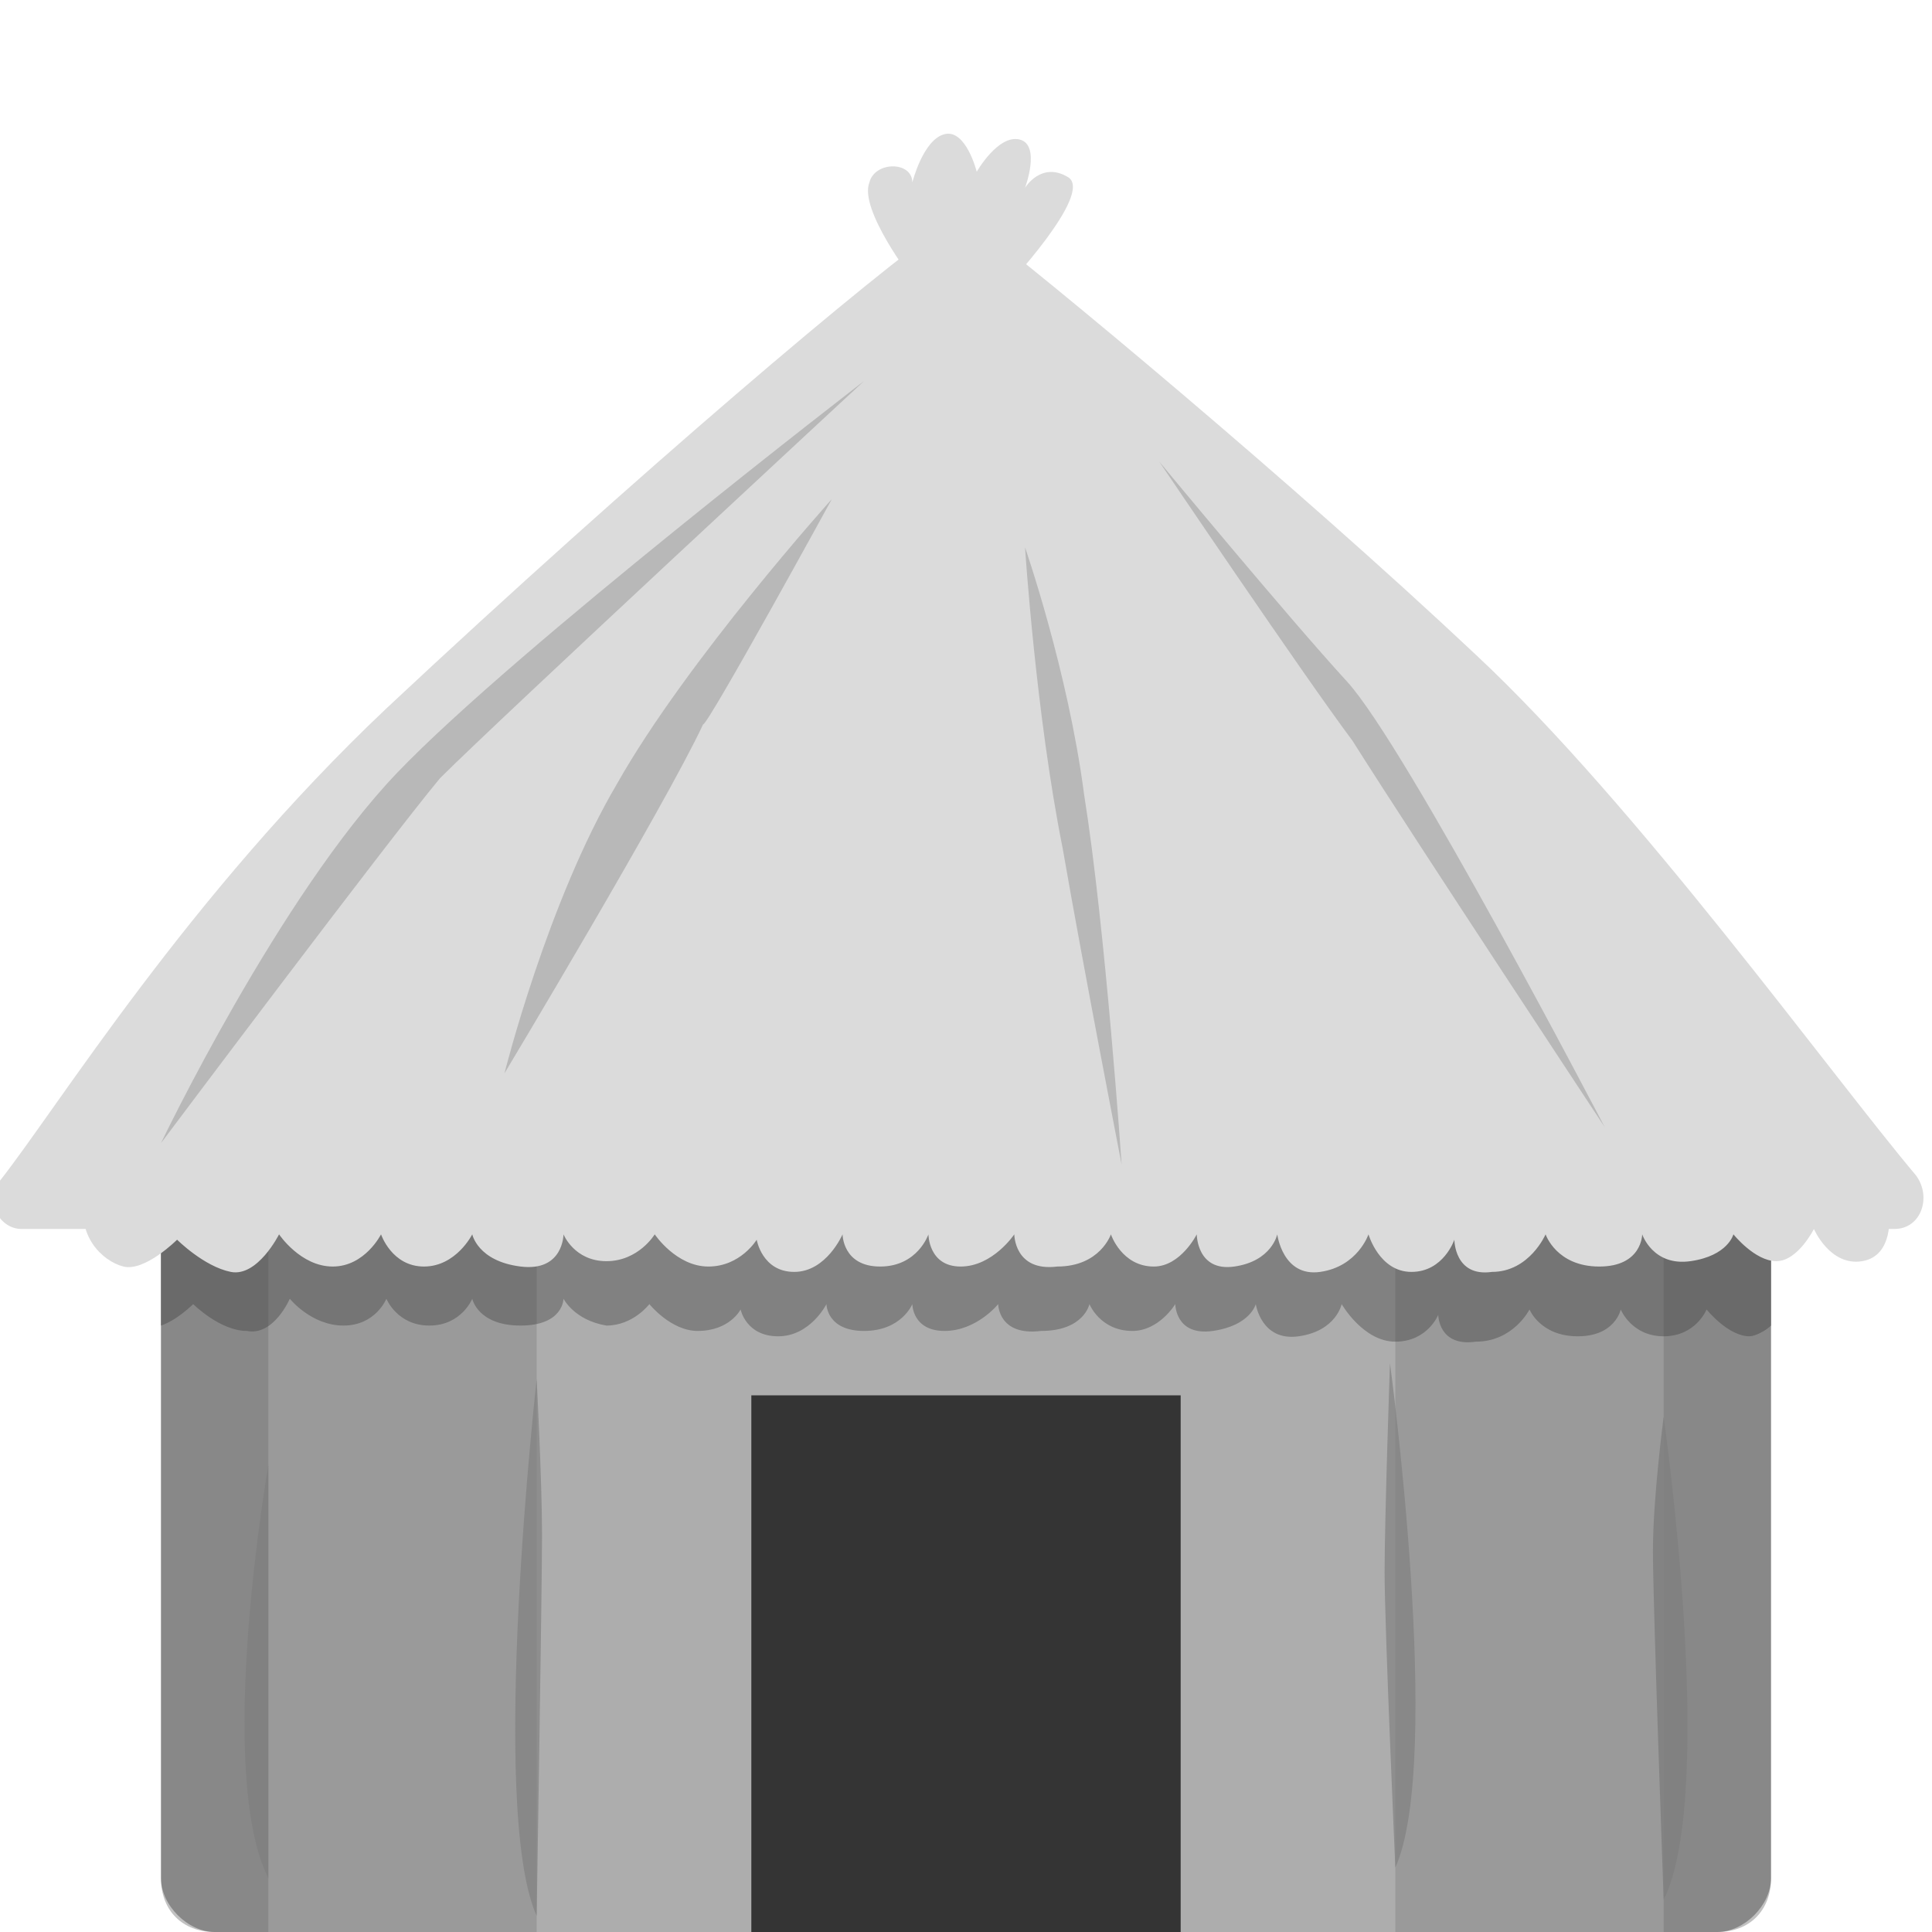 <?xml version="1.0" encoding="utf-8"?>
<!-- Generator: Adobe Illustrator 26.3.1, SVG Export Plug-In . SVG Version: 6.00 Build 0)  -->
<svg version="1.1" id="Layer_1" xmlns="http://www.w3.org/2000/svg" xmlns:xlink="http://www.w3.org/1999/xlink" x="0px" y="0px"
	 viewBox="0 0 36 36" style="enable-background:new 0 0 36 36;" xml:space="preserve">
<style type="text/css">
	.st0{fill:#ADADAD;}
	.st1{fill:#343434;}
	.st2{fill:#818181;}
	.st3{opacity:0.3;fill:#343434;enable-background:new    ;}
	.st4{opacity:0.15;fill:#343434;enable-background:new    ;}
	.st5{fill:#DBDBDB;}
	.st6{fill:#B8B8B8;}
	.st7{opacity:0.9;fill:#818181;enable-background:new    ;}
	.st8{opacity:0.7;fill:#818181;enable-background:new    ;}
</style>
<path class="st0" d="M31,18H5c-1.1,0-2,0.9-2,2v15c0,0.5,0.5,1,1,1h28c0.5,0,1-0.5,1-1V20C33,18.9,32.1,18,31,18z"/>
<path class="st1" d="M14,26h8v10h-8V26z"/>
<path class="st2" d="M33,24.7v-2.3H3v2.3c0.3-0.1,0.6-0.4,0.6-0.4s0.5,0.5,1,0.5c0.5,0.1,0.8-0.6,0.8-0.6s0.4,0.5,1,0.5
	s0.8-0.5,0.8-0.5s0.2,0.5,0.8,0.5s0.8-0.5,0.8-0.5s0.1,0.5,0.9,0.5s0.8-0.5,0.8-0.5s0.2,0.4,0.8,0.5c0.5,0,0.8-0.4,0.8-0.4
	s0.4,0.5,0.9,0.5c0.6,0,0.8-0.4,0.8-0.4s0.1,0.5,0.7,0.5c0.6,0,0.9-0.6,0.9-0.6s0,0.5,0.7,0.5c0.7,0,0.9-0.5,0.9-0.5s0,0.5,0.6,0.5
	s1-0.5,1-0.5s0,0.6,0.8,0.5c0.8,0,0.9-0.5,0.9-0.5s0.2,0.5,0.8,0.5c0.5,0,0.8-0.5,0.8-0.5s0,0.6,0.7,0.5c0.7-0.1,0.8-0.5,0.8-0.5
	s0.1,0.7,0.8,0.6s0.8-0.6,0.8-0.6S25.4,25,26,25c0.6,0,0.8-0.5,0.8-0.5s0,0.6,0.7,0.5c0.7,0,1-0.6,1-0.6s0.2,0.5,0.9,0.5
	s0.8-0.5,0.8-0.5s0.2,0.5,0.8,0.5s0.8-0.5,0.8-0.5s0.4,0.5,0.8,0.5C32.7,24.9,32.9,24.8,33,24.7z"/>
<path class="st3" d="M5,36H4c-0.6,0-1-0.4-1-1V21h2V36z M32,36h-1V21h2v14C33,35.6,32.6,36,32,36z"/>
<path class="st4" d="M5,21h5v15H5V21z M26,21h5v15h-5V21z"/>
<path class="st5" d="M18.2,4.2c-0.2-0.1-0.4-0.1-0.6,0c-1.2,0.8-5.7,4.6-10.4,9c-3.7,3.5-6.1,7.4-7.2,8.8c-0.3,0.4,0,0.9,0.4,0.9
	h34.9c0.5,0,0.7-0.6,0.4-1c-1.6-1.9-5.2-6.9-8.2-9.7C24.1,9,19.4,5.1,18.2,4.2z"/>
<path class="st5" d="M17,5.2c0,0-1-1.3-0.8-1.8C16.3,3,17,3,17,3.4c0,0,0.2-0.8,0.6-0.9c0.4-0.1,0.6,0.7,0.6,0.7s0.4-0.7,0.8-0.6
	s0.1,0.9,0.1,0.9s0.3-0.5,0.8-0.2s-1.2,2.1-1.2,2.1S17.3,5.7,17,5.2z M1.6,22.3c-0.2,0.7,0.3,1.2,0.7,1.3s1-0.5,1-0.5s0.5,0.5,1,0.6
	S5.2,23,5.2,23s0.4,0.6,1,0.6S7.1,23,7.1,23s0.2,0.6,0.8,0.6S8.8,23,8.8,23s0.1,0.5,0.9,0.6s0.8-0.6,0.8-0.6s0.2,0.5,0.8,0.5
	s0.9-0.5,0.9-0.5s0.4,0.6,1,0.6s0.9-0.5,0.9-0.5s0.1,0.6,0.7,0.6s0.9-0.7,0.9-0.7s0,0.6,0.7,0.6c0.7,0,0.9-0.6,0.9-0.6
	s0,0.6,0.6,0.6s1-0.6,1-0.6s0,0.7,0.8,0.6c0.8,0,1-0.6,1-0.6s0.2,0.6,0.8,0.6c0.5,0,0.8-0.6,0.8-0.6s0,0.7,0.7,0.6
	c0.7-0.1,0.8-0.6,0.8-0.6s0.1,0.8,0.8,0.7s0.9-0.7,0.9-0.7s0.2,0.7,0.8,0.7s0.8-0.6,0.8-0.6s0,0.7,0.7,0.6c0.7,0,1-0.7,1-0.7
	s0.2,0.6,1,0.6s0.8-0.6,0.8-0.6s0.2,0.6,0.9,0.5s0.8-0.5,0.8-0.5s0.4,0.5,0.8,0.5s0.7-0.6,0.7-0.6s0.3,0.7,0.9,0.6
	c0.6-0.1,0.5-0.9,0.5-0.9l-1.1-1L4.8,21.6C4.8,21.6,1.6,22.3,1.6,22.3z"/>
<path class="st6" d="M16.1,7.1c0,0-6.5,5-8.7,7.3s-4.4,6.9-4.4,6.9s4.2-5.6,5.2-6.8C9.3,13.4,16.1,7.1,16.1,7.1z M21.6,8.6
	c0,0,2.4,2.9,3.5,4.1c1.1,1.2,4.8,8.3,4.8,8.3s-3.5-5.3-4.7-7.2C24.3,12.6,21.6,8.6,21.6,8.6z M15.5,9.3c0,0-2.7,3-4,5.3
	C10.2,16.8,9.4,20,9.4,20s3-5,3.7-6.5C13.2,13.5,15.5,9.3,15.5,9.3z M19.1,10.2c0,0,0.2,3.1,0.7,5.6c0.4,2.3,1.1,5.9,1.1,5.9
	s-0.3-4.4-0.7-6.9C19.9,12.5,19.1,10.2,19.1,10.2z"/>
<g>
	<path class="st7" d="M5,27.3C5,27.3,4,33,5,35C5,35,5,30.2,5,29.2S5,27.3,5,27.3z M31,26.4c0,0,1,7,0,9c0,0-0.2-5.5-0.2-6.5
		S31,26.4,31,26.4z"/>
	<path class="st8" d="M10,25.7c0,0-0.9,8,0,10c0,0,0.1-6.1,0.1-7.1S10,25.7,10,25.7z M25.9,25.4c0,0,1,7.4,0.1,9.4
		c0,0-0.2-4.5-0.2-5.5S25.9,25.4,25.9,25.4z"/>
</g>
</svg>
